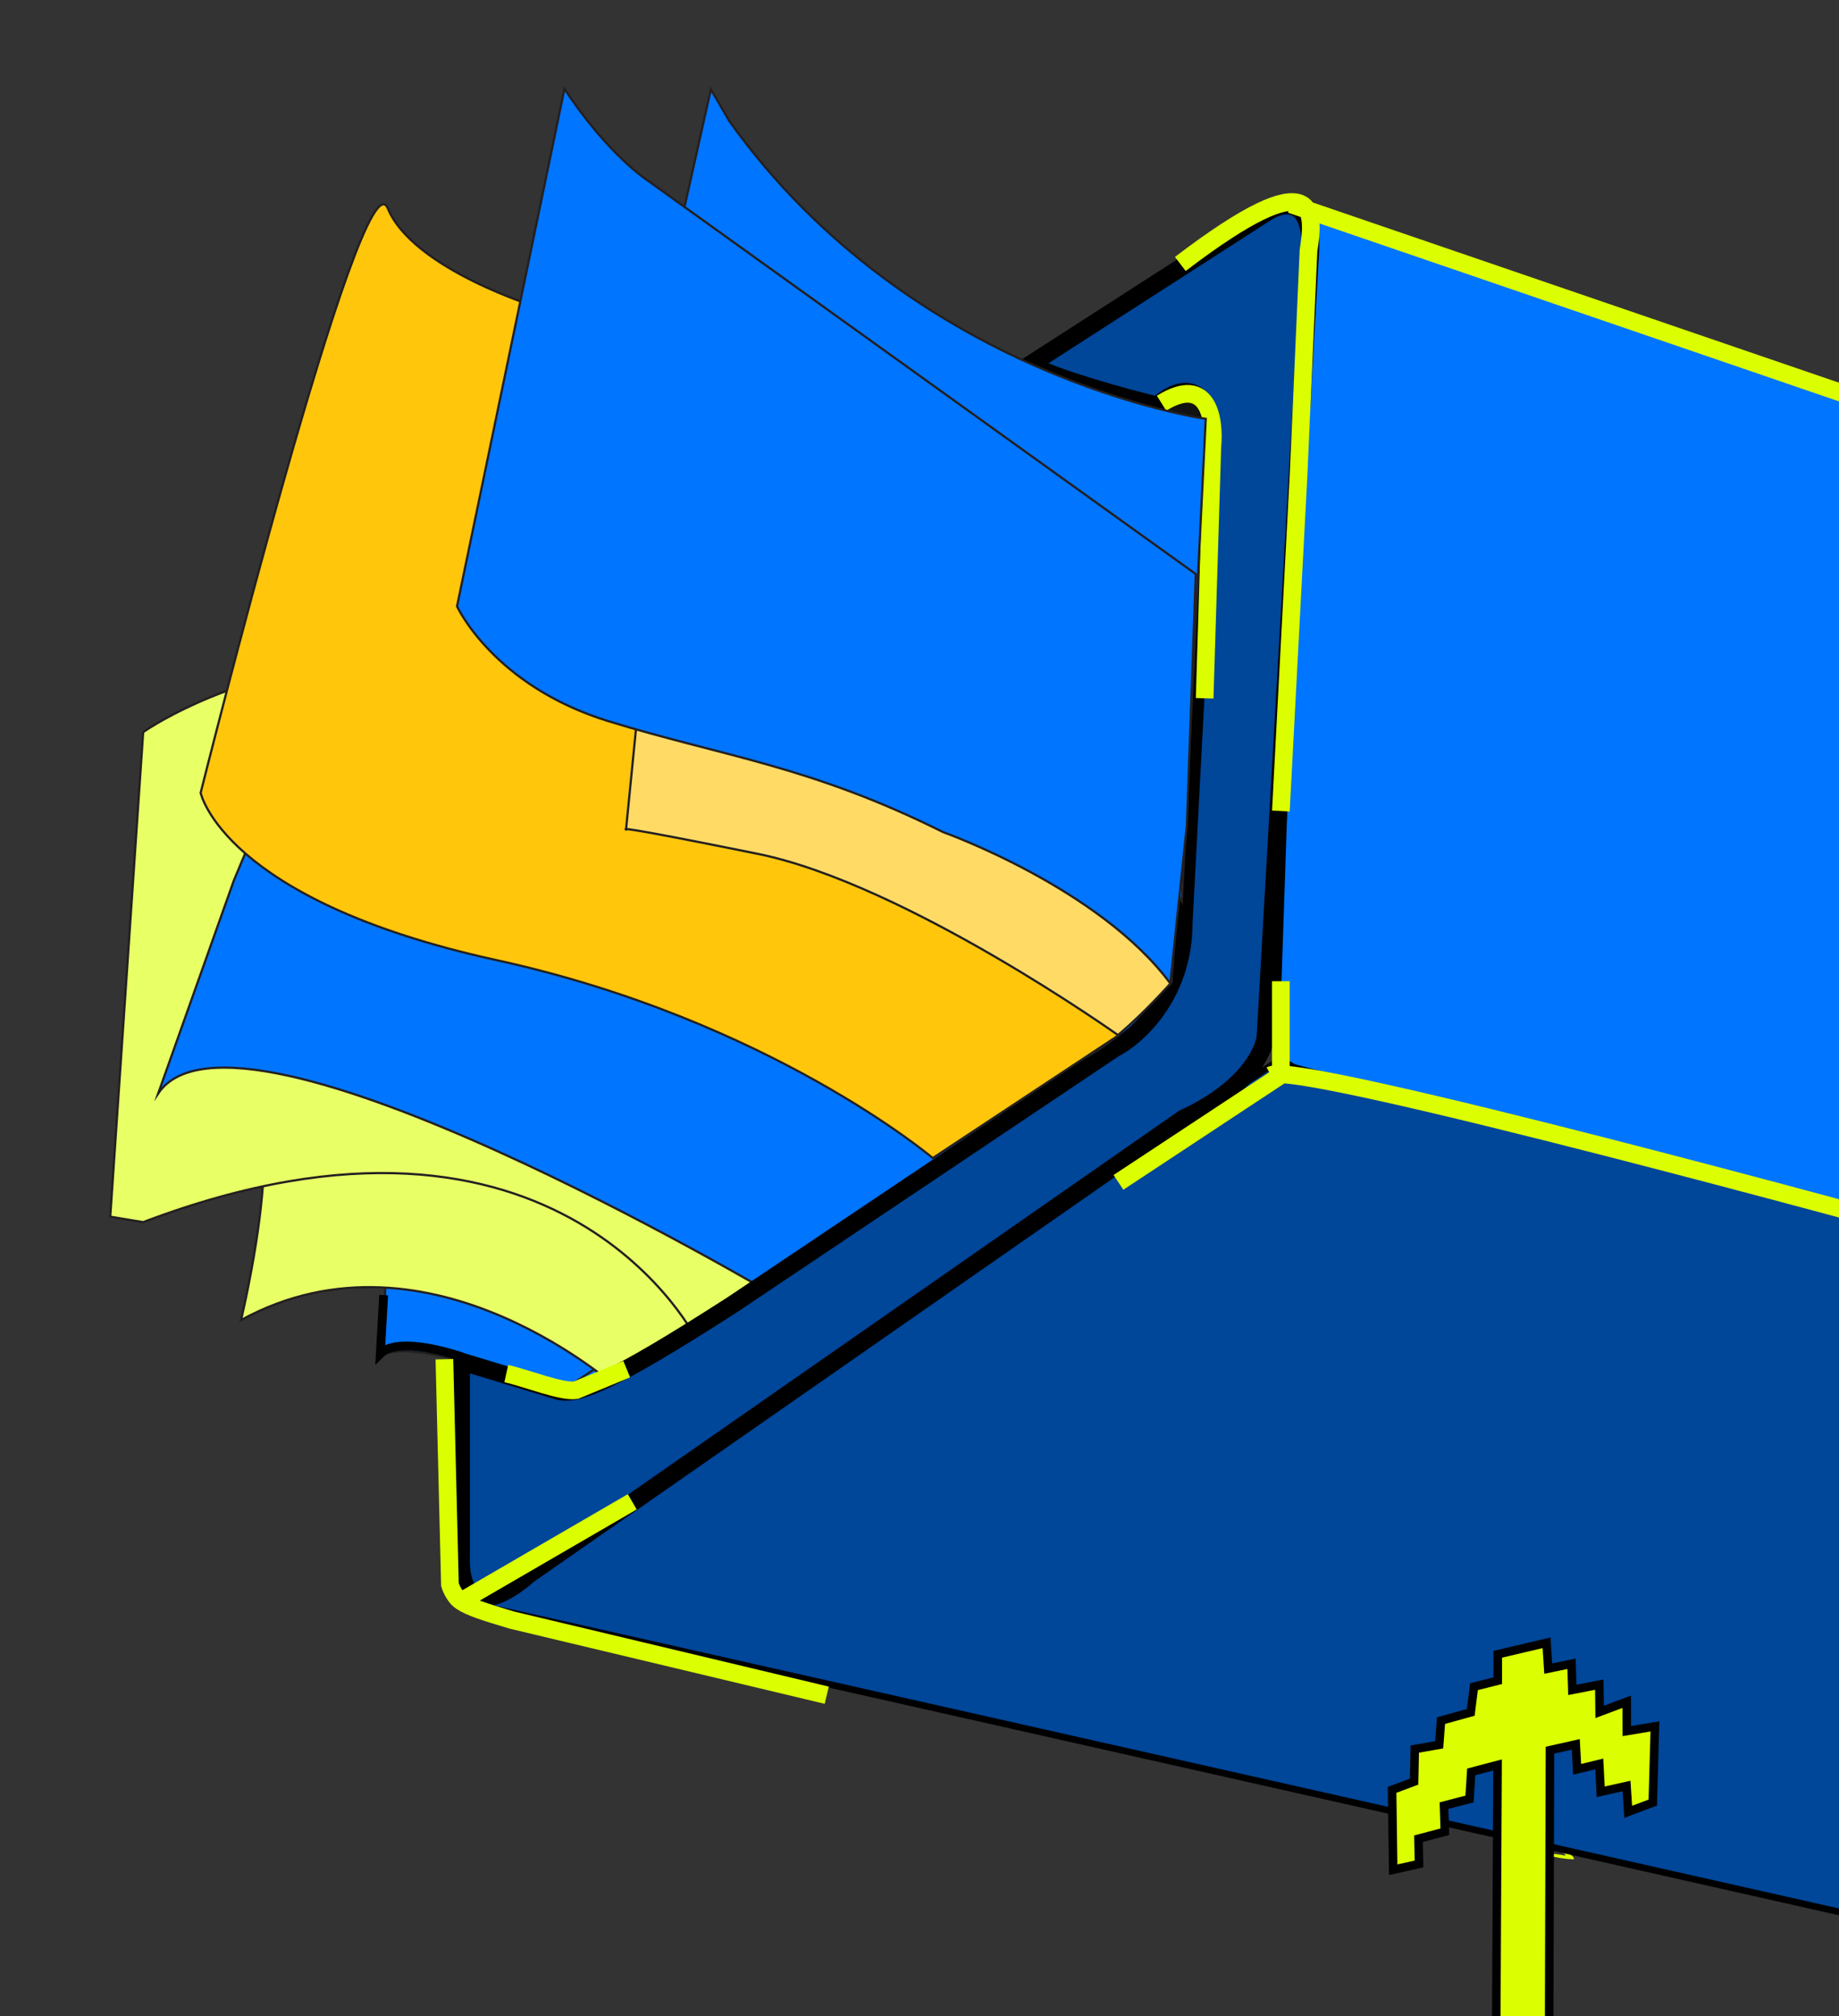 <svg width="104" height="114" viewBox="0 0 104 114" fill="none" xmlns="http://www.w3.org/2000/svg">
<rect x="0" y="0" width="104" height="114" fill="#333333" stroke="none"/>
<g id="pool" clip-path="url(#clip0_1215_12479)">
<g id="Box">
<path id="Vector" d="M109.891 71.065C106.001 70.412 102.111 69.797 98.275 68.862C97.312 68.626 96.35 68.379 95.387 68.146C94.396 67.906 93.374 67.763 92.371 67.576C91.444 67.403 90.535 67.23 89.635 66.946C88.764 66.671 87.911 66.344 87.06 66.016C86.219 65.694 85.374 65.331 84.493 65.13C83.879 64.991 83.01 64.819 82.677 64.215C82.67 64.199 82.674 64.189 82.69 64.183C83.237 63.907 83.947 64.211 84.478 64.388C85.294 64.66 86.14 64.84 86.965 65.081C88.657 65.575 90.359 66.001 92.084 66.375C93.803 66.749 95.519 67.13 97.227 67.555C99.037 68.003 100.851 68.448 102.663 68.889C103.643 69.127 104.62 69.392 105.609 69.594C106.082 69.692 106.566 69.779 107.05 69.79C107.411 69.799 107.775 69.854 108.061 70.097C108.2 70.214 107.982 70.178 107.913 70.152C106.371 69.574 104.756 69.206 103.164 68.796C101.555 68.379 99.944 67.969 98.325 67.583C95.046 66.8 91.735 66.151 88.432 65.482C87.526 65.299 86.618 65.093 85.7 64.981C84.816 64.873 83.924 64.816 83.05 64.635C82.944 64.614 82.832 64.573 82.743 64.506C82.713 64.483 82.617 64.403 82.718 64.403C83.447 64.408 84.144 64.59 84.841 64.786C85.615 65.005 86.396 65.194 87.183 65.354C88.796 65.681 90.425 65.914 92.049 66.164C95.334 66.67 98.545 67.466 101.741 68.376C102.643 68.633 103.552 68.883 104.468 69.091C105.203 69.255 105.964 69.304 106.62 69.713C106.647 69.729 106.779 69.832 106.667 69.833C105.044 69.837 103.459 69.459 101.906 69.024C100.237 68.557 98.578 68.059 96.91 67.587C95.221 67.11 93.52 66.641 91.798 66.302C90.104 65.971 88.391 65.754 86.691 65.452C85.737 65.282 84.804 65.039 83.853 64.859C83.614 64.814 83.375 64.766 83.134 64.733C82.954 64.708 82.777 64.758 82.596 64.735C82.279 64.694 81.952 64.531 81.758 64.274C81.714 64.215 81.776 64.208 81.826 64.218C83.407 64.498 84.942 64.965 86.505 65.324C88.139 65.697 89.777 66.059 91.409 66.445C93.002 66.822 94.602 67.172 96.192 67.562C97.748 67.945 99.271 68.404 100.796 68.896C102.342 69.395 103.942 69.784 105.373 70.575C105.389 70.584 105.575 70.69 105.501 70.72C105.005 70.931 104.473 70.699 104.073 70.387C104.145 70.425 104.219 70.464 104.292 70.503C102.819 70.025 101.303 69.707 99.821 69.263C98.334 68.818 96.855 68.336 95.362 67.908C93.84 67.473 92.295 67.116 90.751 66.773C89.231 66.437 87.706 66.094 86.172 65.806C84.999 65.586 83.67 65.594 82.633 64.922C82.563 64.877 82.483 64.785 82.627 64.806C85.467 65.229 88.226 66.046 91.025 66.666C92.444 66.981 93.878 67.193 95.306 67.467C96.246 67.648 97.074 67.841 97.983 68.053C98.436 68.159 98.891 68.281 99.324 68.458C99.566 68.558 100.045 68.737 100.104 69.038C100.112 69.085 100.046 69.076 100.017 69.07C98.483 68.789 97.037 68.187 95.537 67.778C93.916 67.337 92.285 66.936 90.668 66.487C89.058 66.04 87.468 65.517 85.847 65.103C85.058 64.899 84.261 64.713 83.466 64.529C82.739 64.36 81.992 64.223 81.274 64.01C80.838 63.88 80.418 63.694 79.99 63.543C79.736 63.453 79.481 63.368 79.22 63.303C79.064 63.264 78.87 63.208 78.712 63.259C78.609 63.188 78.505 63.114 78.403 63.042C81.093 63.676 83.757 64.416 86.433 65.11C89.081 65.796 91.758 66.36 94.407 67.038C95.706 67.37 97.03 67.673 98.221 68.308C98.343 68.372 98.436 68.489 98.229 68.443C95.623 67.852 93.091 66.982 90.544 66.179C87.909 65.347 85.234 64.664 82.564 63.962C81.143 63.587 79.676 63.277 78.325 62.677C78.321 62.677 78.052 62.517 78.135 62.502C79.386 62.266 80.703 62.797 81.869 63.194C83.367 63.703 84.91 64.084 86.428 64.524C88.079 65.004 89.725 65.496 91.38 65.964C93.031 66.431 94.692 66.865 96.347 67.315C97.208 67.548 98.066 67.792 98.93 68.014C99.697 68.211 100.46 68.438 101.141 68.849C101.321 68.957 101.166 68.983 101.037 68.936C100.752 68.828 100.463 68.737 100.159 68.819C100.064 68.846 99.936 68.781 99.854 68.736C99.837 68.727 99.652 68.609 99.725 68.591C100.142 68.479 100.572 68.617 100.965 68.764C100.931 68.793 100.895 68.822 100.861 68.851C100.271 68.496 99.58 68.338 98.919 68.171C98.186 67.986 97.463 67.775 96.734 67.576C95.159 67.146 93.579 66.734 92.006 66.293C90.419 65.85 88.838 65.377 87.255 64.916C85.732 64.473 84.193 64.073 82.677 63.605C82.001 63.397 81.341 63.144 80.66 62.95C79.987 62.76 79.264 62.598 78.567 62.73C78.504 62.672 78.44 62.614 78.377 62.556C79.561 63.08 80.85 63.349 82.096 63.679C83.424 64.03 84.755 64.374 86.084 64.731C88.666 65.426 91.2 66.257 93.751 67.052C95.167 67.493 96.592 67.907 98.038 68.236C98.04 68.281 98.043 68.326 98.045 68.371C96.994 67.811 95.807 67.553 94.661 67.262C93.388 66.937 92.111 66.635 90.83 66.342C88.221 65.745 85.635 65.059 83.047 64.374C81.566 63.984 80.082 63.599 78.59 63.247C78.546 63.237 78.198 63.055 78.28 63.029C78.606 62.923 79.045 63.088 79.355 63.183C79.821 63.325 80.276 63.498 80.733 63.67C81.234 63.859 81.739 63.96 82.298 64.09C83.107 64.279 83.916 64.464 84.724 64.659C86.357 65.054 87.956 65.556 89.569 66.019C91.215 66.491 92.872 66.921 94.531 67.353C95.392 67.577 96.238 67.827 97.085 68.105C97.954 68.389 98.826 68.673 99.727 68.837C99.699 68.847 99.67 68.859 99.641 68.869C99.6 68.658 99.29 68.579 99.119 68.518C98.755 68.391 98.379 68.299 98.004 68.216C97.138 68.022 96.272 67.816 95.401 67.652C94.056 67.4 92.706 67.192 91.37 66.898C90.053 66.61 88.747 66.275 87.437 65.956C85.944 65.592 84.441 65.251 82.92 65.026C82.918 64.989 82.917 64.95 82.914 64.91C83.364 65.201 83.968 65.272 84.486 65.355C85.043 65.444 85.601 65.506 86.152 65.621C87.745 65.952 89.337 66.281 90.925 66.636C92.506 66.99 94.081 67.367 95.638 67.823C97.168 68.272 98.681 68.771 100.211 69.216C101.067 69.464 101.937 69.654 102.796 69.892C103.223 70.009 103.648 70.137 104.069 70.273C104.162 70.302 104.257 70.329 104.344 70.375C104.422 70.416 104.483 70.484 104.562 70.523C104.723 70.603 104.915 70.548 105.07 70.481C105.113 70.53 105.156 70.578 105.199 70.626C103.95 69.935 102.549 69.583 101.196 69.158C99.724 68.696 98.265 68.227 96.765 67.851C95.209 67.461 93.641 67.121 92.079 66.752C90.483 66.376 88.891 65.989 87.286 65.646C85.555 65.278 83.859 64.743 82.113 64.433C82.135 64.414 82.158 64.395 82.18 64.375C82.282 64.511 82.314 64.509 82.498 64.485C82.688 64.459 82.848 64.491 83.039 64.524C83.452 64.593 83.864 64.671 84.274 64.759C85.074 64.93 85.865 65.118 86.671 65.256C88.281 65.534 89.9 65.744 91.503 66.059C94.762 66.697 97.939 67.727 101.13 68.637C102.817 69.118 104.523 69.585 106.289 69.583C106.304 69.623 106.321 69.662 106.336 69.703C106.07 69.538 105.734 69.49 105.429 69.437C105.101 69.378 104.778 69.316 104.453 69.242C103.657 69.055 102.869 68.841 102.083 68.618C100.536 68.18 98.985 67.748 97.42 67.373C95.866 67.001 94.301 66.69 92.721 66.442C91.163 66.2 89.599 65.98 88.049 65.687C87.2 65.526 86.351 65.345 85.514 65.12C84.713 64.905 83.925 64.636 83.087 64.629C82.975 64.55 82.865 64.474 82.754 64.395C83.539 64.558 84.338 64.621 85.134 64.711C85.951 64.803 86.754 64.968 87.558 65.127C89.243 65.465 90.928 65.816 92.611 66.162C95.925 66.845 99.211 67.611 102.489 68.454C104.279 68.914 106.1 69.324 107.835 69.97C107.786 69.988 107.736 70.008 107.687 70.025C107.733 70.064 107.726 70.03 107.672 70.028C107.627 70.025 107.582 70.02 107.537 70.018C107.457 70.015 107.378 70.015 107.299 70.012C107.09 70.002 106.88 69.978 106.674 69.948C106.262 69.89 105.858 69.807 105.453 69.715C104.58 69.518 103.713 69.296 102.846 69.084C101.046 68.646 99.246 68.207 97.449 67.761C94.045 66.916 90.59 66.295 87.225 65.299C86.392 65.052 85.545 64.86 84.715 64.601C84.419 64.509 84.128 64.391 83.82 64.335C83.669 64.308 83.511 64.291 83.359 64.318C83.324 64.323 83.18 64.344 83.163 64.376C83.135 64.433 83.238 64.516 83.278 64.553C83.475 64.725 83.768 64.784 84.016 64.845C84.276 64.909 84.539 64.957 84.795 65.037C85.582 65.286 86.353 65.59 87.123 65.886C87.904 66.186 88.687 66.485 89.484 66.737C90.349 67.011 91.226 67.175 92.118 67.34C93.03 67.51 93.942 67.678 94.855 67.85C95.762 68.019 96.655 68.289 97.553 68.508C99.332 68.946 101.116 69.341 102.916 69.675C104.691 70.005 106.475 70.299 108.257 70.595C108.703 70.669 109.147 70.743 109.593 70.819C109.701 70.837 109.843 70.885 109.922 70.963C109.984 71.036 109.994 71.083 109.891 71.065Z" fill="#DBFF00"/>
<path id="Vector_2" d="M106.053 70.244C103.471 69.387 100.871 68.576 98.216 67.978C96.885 67.68 95.546 67.42 94.216 67.121C92.897 66.826 91.601 66.433 90.279 66.149C89.576 65.997 88.869 65.88 88.154 65.824C87.547 65.776 86.954 65.676 86.437 65.334C86.404 65.314 86.341 65.278 86.344 65.23C86.361 65.002 86.844 65.025 86.989 65.025C87.457 65.024 87.928 65.086 88.391 65.154C89.294 65.284 90.184 65.476 91.076 65.656C92.84 66.015 94.612 66.337 96.351 66.806C97.214 67.038 98.064 67.303 98.893 67.632C99.73 67.963 100.553 68.338 101.424 68.572C102.426 68.839 103.463 68.998 104.474 69.228C105.552 69.474 106.632 69.714 107.708 69.973C107.711 70.018 107.713 70.063 107.716 70.108C107.107 69.805 106.477 69.548 105.815 69.397C105.09 69.232 104.339 69.159 103.605 69.049C102.118 68.824 100.634 68.579 99.175 68.222C97.697 67.861 96.224 67.488 94.73 67.192C93.242 66.896 91.745 66.652 90.242 66.446C89.824 66.388 89.405 66.332 88.985 66.276C88.604 66.224 88.22 66.151 87.834 66.127C87.239 66.092 86.619 66.102 86.099 65.769C86.082 65.756 85.963 65.677 86.023 65.654C86.604 65.415 87.327 65.622 87.919 65.724C88.738 65.862 89.576 65.907 90.4 66.011C91.297 66.124 92.187 66.279 93.082 66.415C93.944 66.546 94.812 66.668 95.668 66.836C97.429 67.178 99.115 67.784 100.808 68.362C101.643 68.646 102.478 68.921 103.303 69.231C104.134 69.544 104.965 69.832 105.826 70.054C106.774 70.299 107.719 70.548 108.649 70.858C109.084 71.003 109.546 71.026 110 71.081C110.219 71.109 110.44 71.141 110.654 71.198C110.881 71.258 111.102 71.371 111.34 71.384C111.455 71.39 111.572 71.439 111.666 71.501C111.695 71.52 111.825 71.628 111.714 71.621C111.33 71.6 110.986 71.423 110.611 71.358C110.21 71.289 109.801 71.269 109.399 71.2C108.993 71.13 108.613 70.986 108.222 70.864C107.814 70.737 107.403 70.623 106.988 70.514C106.143 70.292 105.293 70.089 104.466 69.802C103.66 69.522 102.871 69.198 102.064 68.927C100.341 68.352 98.627 67.689 96.859 67.26C96.001 67.051 95.13 66.912 94.26 66.78C93.391 66.647 92.522 66.5 91.65 66.371C90.651 66.224 89.645 66.116 88.641 66.012C88.276 65.975 87.917 65.895 87.553 65.842C87.194 65.791 86.798 65.741 86.456 65.882C86.431 65.844 86.404 65.806 86.379 65.767C86.562 65.884 86.893 65.862 87.1 65.874C87.363 65.886 87.624 65.899 87.884 65.935C88.64 66.041 89.399 66.14 90.155 66.245C91.643 66.45 93.124 66.697 94.597 66.993C96.058 67.287 97.501 67.648 98.948 68.004C100.413 68.364 101.903 68.608 103.395 68.832C104.196 68.953 105.015 69.032 105.801 69.232C106.528 69.418 107.222 69.712 107.892 70.047C108.013 70.108 108.105 70.23 107.899 70.182C106.072 69.743 104.237 69.343 102.399 68.962C100.671 68.604 99.113 67.777 97.432 67.267C95.73 66.751 93.982 66.409 92.238 66.06C91.241 65.86 90.249 65.639 89.246 65.469C88.716 65.379 88.181 65.296 87.645 65.266C87.5 65.257 86.831 65.177 86.813 65.429C86.782 65.394 86.752 65.36 86.721 65.325C87.159 65.616 87.764 65.567 88.266 65.621C88.903 65.69 89.534 65.81 90.157 65.947C91.43 66.229 92.681 66.601 93.951 66.888C95.268 67.186 96.594 67.442 97.91 67.736C99.19 68.022 100.459 68.354 101.718 68.722C103.149 69.139 104.567 69.596 105.981 70.065C106.026 70.08 106.258 70.167 106.248 70.234C106.236 70.314 106.098 70.259 106.053 70.244Z" fill="#DBFF00"/>
<path id="Vector_3" d="M100.491 64.424C100.398 64.452 100.266 64.384 100.186 64.34C100.168 64.33 99.986 64.215 100.058 64.195C100.151 64.168 100.283 64.235 100.363 64.279C100.381 64.289 100.563 64.404 100.491 64.424Z" fill="#DBFF00"/>
<path id="Vector_4" d="M90.415 93.657C91.259 93.45 92.067 93.124 92.818 92.684C92.892 92.641 93.058 92.734 93.121 92.767C93.149 92.782 93.317 92.874 93.25 92.912C92.5 93.352 91.692 93.68 90.847 93.886C90.749 93.909 90.626 93.847 90.543 93.802C90.528 93.792 90.344 93.674 90.415 93.657Z" fill="#DBFF00"/>
<path id="Vector_5" d="M90.263 88.63C87.097 87.676 83.932 86.725 80.752 85.818C77.573 84.91 74.381 84.047 71.166 83.273C70.307 83.066 69.439 82.881 68.59 82.629C68.206 82.516 67.818 82.397 67.451 82.24C67.111 82.094 66.769 81.868 66.384 81.957C66.286 81.978 66.164 81.919 66.079 81.873C66.062 81.865 65.879 81.743 65.95 81.728C66.577 81.585 67.156 82.001 67.721 82.201C68.467 82.468 69.239 82.654 70.009 82.836C71.64 83.221 73.267 83.626 74.888 84.05C78.153 84.906 81.4 85.839 84.637 86.796C86.45 87.332 88.263 87.877 90.074 88.423C90.157 88.448 90.344 88.497 90.382 88.585C90.419 88.667 90.329 88.65 90.263 88.63Z" fill="#DBFF00"/>
<path id="Vector_6" d="M87.487 101.035C84.204 100.707 81.037 99.749 77.854 98.93C76.246 98.516 74.624 98.125 72.977 97.915C72.143 97.809 71.303 97.75 70.462 97.742C69.625 97.733 68.775 97.74 67.94 97.787C67.735 97.796 67.532 97.817 67.329 97.852C67.217 97.87 66.831 97.906 66.813 98.033C66.793 98.18 67.001 98.334 67.1 98.4C67.487 98.654 67.977 98.774 68.415 98.898C69.7 99.252 70.967 99.66 72.238 100.067C73.919 100.609 75.603 101.146 77.306 101.615C78.928 102.061 80.573 102.399 82.213 102.768C83.025 102.949 83.834 103.144 84.632 103.376C85.031 103.492 85.427 103.614 85.82 103.75C86.023 103.822 86.086 103.842 86.287 103.903C86.728 104.034 87.172 104.163 87.606 104.313C88.017 104.455 88.474 104.599 88.825 104.864C88.907 104.925 89.007 105.001 89.008 105.111C88.997 105.125 88.982 105.131 88.963 105.128C87.972 105.081 87.014 104.788 86.085 104.458C85.079 104.103 84.08 103.739 83.064 103.414C80.943 102.733 78.796 102.144 76.644 101.566C74.498 100.99 72.353 100.407 70.221 99.78C68.125 99.162 66.033 98.526 63.934 97.923C61.549 97.235 59.149 96.588 56.722 96.063C56.614 96.041 56.475 95.999 56.395 95.919C56.341 95.864 56.326 95.811 56.434 95.834C60.564 96.729 64.607 97.964 68.655 99.166C70.672 99.766 72.695 100.352 74.729 100.896C76.81 101.452 78.892 102.003 80.957 102.616C81.977 102.917 82.991 103.234 84 103.574C84.947 103.894 85.878 104.274 86.837 104.562C87.309 104.703 87.789 104.818 88.279 104.87C88.352 104.878 88.603 104.959 88.514 104.849C88.475 104.799 88.402 104.772 88.34 104.742C87.853 104.504 87.314 104.359 86.798 104.205C86.185 104.022 85.583 103.809 84.971 103.628C84.001 103.342 83.015 103.112 82.029 102.894C79.998 102.447 77.982 101.986 75.988 101.391C73.953 100.786 71.941 100.11 69.916 99.476C69.364 99.304 68.803 99.172 68.25 99.004C67.689 98.831 67.061 98.638 66.608 98.246C66.467 98.124 66.343 97.974 66.352 97.775C66.357 97.77 66.362 97.766 66.367 97.761C67.012 97.543 67.702 97.539 68.376 97.535C69.064 97.532 69.751 97.497 70.437 97.514C71.82 97.552 73.194 97.727 74.549 97.999C77.256 98.544 79.898 99.362 82.584 100C84.105 100.36 85.641 100.656 87.196 100.81C87.301 100.82 87.449 100.878 87.524 100.953C87.586 101.012 87.587 101.046 87.487 101.035Z" fill="#DBFF00"/>
<path id="Vector_7" d="M26.194 90.566L109.969 109.442C110.011 109.451 110.057 109.441 110.097 109.416L153.062 81.46C153.167 81.392 153.167 81.259 153.064 81.232L72.096 60.166C72.054 60.156 72.005 60.165 71.964 60.192L26.192 90.338C26.084 90.406 26.087 90.541 26.194 90.566Z" fill="#004699" stroke="black" stroke-width="0.375" stroke-miterlimit="10"/>
<path id="Vector_8" d="M75.095 12.153L148.594 38.096C149.155 38.295 149.593 38.87 149.649 39.483L153.275 79.69C153.341 80.433 153.776 81.939 152.262 81.318C151.85 81.148 151.43 80.996 151.001 80.882L73.338 60.396C72.669 60.222 72.15 59.511 72.174 58.8L73.706 13.116C73.731 12.347 74.377 11.9 75.095 12.153Z" fill="#0075FF" stroke="black" stroke-width="0.375" stroke-miterlimit="10"/>
<path id="Vector_9" d="M72.941 21.394L73.2 17.723C73.2 17.723 73.394 15.154 70.77 16.652C70.072 17.051 59.376 24.135 59.376 24.135L32.764 41.755C32.764 41.755 29.875 43.138 29.89 46.303C29.894 47.086 28.183 84.118 28.183 84.118C28.183 84.118 27.451 86.716 30.099 85.73C31.079 85.365 69.143 59.782 69.143 59.782C69.143 59.782 71.299 58.937 71.493 54.759L72.941 21.394Z" fill="#0075FF" stroke="black" stroke-width="0.375" stroke-miterlimit="10"/>
<path id="Vector_10" d="M73.203 17.513C73.203 17.513 73.265 15.456 71.066 16.446L61.609 22.591L40.358 36.605L33.02 41.559C33.02 41.559 30.406 42.79 30.059 45.04L71.279 55.583L73.203 17.513Z" fill="#121212"/>
</g>
<path id="Arrow" d="M78.788 105.715L78.725 101.2L79.971 100.733L80.01 98.892L81.391 98.65L81.493 97.283L83.175 96.817L83.356 95.366L84.702 95.026L84.703 93.532L87.462 92.883L87.556 94.342L88.873 94.069L88.919 95.545L90.445 95.249L90.462 96.792L91.995 96.217L91.999 97.875L93.59 97.61L93.468 101.917L92.079 102.439L91.984 100.98L90.524 101.307L90.442 99.733L89.191 100.037L89.114 98.627L87.654 98.954L87.605 115.349L84.607 116.088L84.691 99.79L83.201 100.183L83.104 101.714L81.662 102.09L81.709 103.566L80.219 103.96L80.248 105.388L78.788 105.715Z" fill="#DBFF00" stroke="black" stroke-width="0.483"/>
<g id="Notes below the naira note">
<path id="Vector_11" d="M31.511 78.82C31.511 78.82 23.806 75.55 21.601 76.611L21.9 70.641L22.676 67.835C22.676 67.835 30.709 69.541 36.586 75.417L31.511 78.82Z" fill="#0075FF" stroke="#231F20" stroke-width="0.125" stroke-miterlimit="10"/>
<path id="Vector_12" d="M35.154 78.667C35.154 78.667 24.36 68.763 13.631 74.636C13.631 74.636 14.805 69.763 14.917 66.032C15.03 62.302 27.984 63.856 43.162 72.235L35.154 78.667Z" fill="#E9FF66" stroke="#231F20" stroke-width="0.125" stroke-miterlimit="10"/>
<g id="Vector_13">
<path d="M39.484 75.888C39.484 75.888 31.833 60.092 8.097 69.1L6.235 68.79L8.097 41.395C8.097 41.395 25.478 29.01 46.426 47.291L47.938 48.227" fill="#E9FF66"/>
<path d="M39.484 75.888C39.484 75.888 31.833 60.092 8.097 69.1L6.235 68.79L8.097 41.395C8.097 41.395 25.478 29.01 46.426 47.291L47.938 48.227" stroke="#231F20" stroke-width="0.125" stroke-miterlimit="10"/>
</g>
<path id="Vector_14" d="M55.812 64.123L43.892 73.288C43.892 73.288 13.396 55.191 8.946 61.825L13.225 49.782L14.948 45.66C17.088 40.185 52.724 58.932 55.812 64.123Z" fill="#0075FF" stroke="#231F20" stroke-width="0.125" stroke-miterlimit="10"/>
</g>
<path id="Box thickness" d="M71.567 12.049L58.257 20.61C59.706 21.41 63.652 22.485 65.443 22.922C67.393 21.223 68.255 22.714 68.442 23.672L66.943 52.167C66.943 56.266 64.318 58.624 63.006 59.291L41.385 73.788C34.386 78.287 32.699 78.85 31.637 78.662L26.075 76.975V87.848C25.925 91.697 28.554 90.243 29.887 89.035L66.943 63.227C70.442 61.628 71.484 59.478 71.567 58.603L74.066 14.799C74.416 10.999 72.546 11.383 71.567 12.049Z" fill="#004699" stroke="black" stroke-width="1"/>
<g id="box glowing outline">
<path id="Vector 56" d="M26.133 76.725C25.05 76.35 22.409 75.638 21.509 76.538L21.696 73.226" stroke="black" stroke-width="0.5"/>
<path id="box outline" d="M109.492 24.047L72.999 11.55M72.436 45.856L73.436 26.86L73.999 14.174C74.332 11.987 74.624 8.925 66.75 14.924M68.125 39.482L68.562 25.235C68.708 23.735 68.337 21.148 65.688 22.798M108.492 69.539C108.492 69.539 73.436 59.916 71.874 60.791M72.436 55.479V60.791L63.251 66.852M35.443 77.413L32.569 78.6C31.756 78.725 29.757 77.913 28.632 77.663M25.132 76.85L25.445 89.598C25.445 89.598 25.636 90.242 26.07 90.535M46.754 95.847L28.944 91.598C27.413 91.141 26.573 90.877 26.07 90.535M35.755 84.912L26.07 90.535" stroke="#DBFF00" stroke-width="1"/>
</g>
<g id="notes before the naira note">
<path id="Vector_15" d="M66.25 55.541C66.25 55.541 61.928 60.457 60.372 59.942C55.702 58.396 48.453 50.446 33.756 48.227L34.773 41.014L36.632 33.404C36.632 33.404 42.636 37.541 53.091 39.068C63.547 40.594 66.812 47.918 66.812 47.918L66.25 55.541Z" fill="#FFDB66" stroke="#231F20" stroke-width="0.125" stroke-miterlimit="10"/>
<path id="Vector_16" d="M68.188 23.679C68.188 23.679 51.597 21.374 41.237 6.834L40.201 5.051L34.095 32.321C34.095 32.321 38.954 37.304 50.942 40.587C61.646 43.519 65.244 48.194 66.841 50.958L68.188 23.679Z" fill="#0075FF" stroke="#231F20" stroke-width="0.125" stroke-miterlimit="10"/>
<path id="Vector_17" d="M30.486 17.402C30.486 17.402 23.372 15.246 21.931 11.782C20.49 8.317 11.348 44.826 11.348 44.826C11.348 44.826 12.605 50.897 28.068 54.283C43.53 57.668 52.752 65.478 52.752 65.478L63.25 58.541C63.25 58.541 51.2 49.966 42.839 48.273C34.476 46.579 35.404 46.897 35.404 46.897L36.134 39.529C36.134 39.529 30.342 37.638 28.186 32.584L30.486 17.402Z" fill="#FFC60C" stroke="#231F20" stroke-width="0.125" stroke-miterlimit="10"/>
<path id="Vector_18" d="M36.611 10.194C36.611 10.194 34.392 8.765 31.921 5.024L25.846 34.28C25.846 34.28 27.888 38.773 34.426 40.782C40.964 42.79 45.819 43.299 53.345 47.052C53.345 47.052 62.173 50.191 66.185 55.604L67.12 46.668L67.625 32.457L36.611 10.194Z" fill="#0075FF" stroke="#231F20" stroke-width="0.125" stroke-miterlimit="10"/>
</g>
</g>
<defs>
<clipPath id="clip0_1215_12479">
<rect width="104" height="114" fill="white" transform="matrix(-1 0 0 1 104 0)"/>
</clipPath>
</defs>
</svg>
